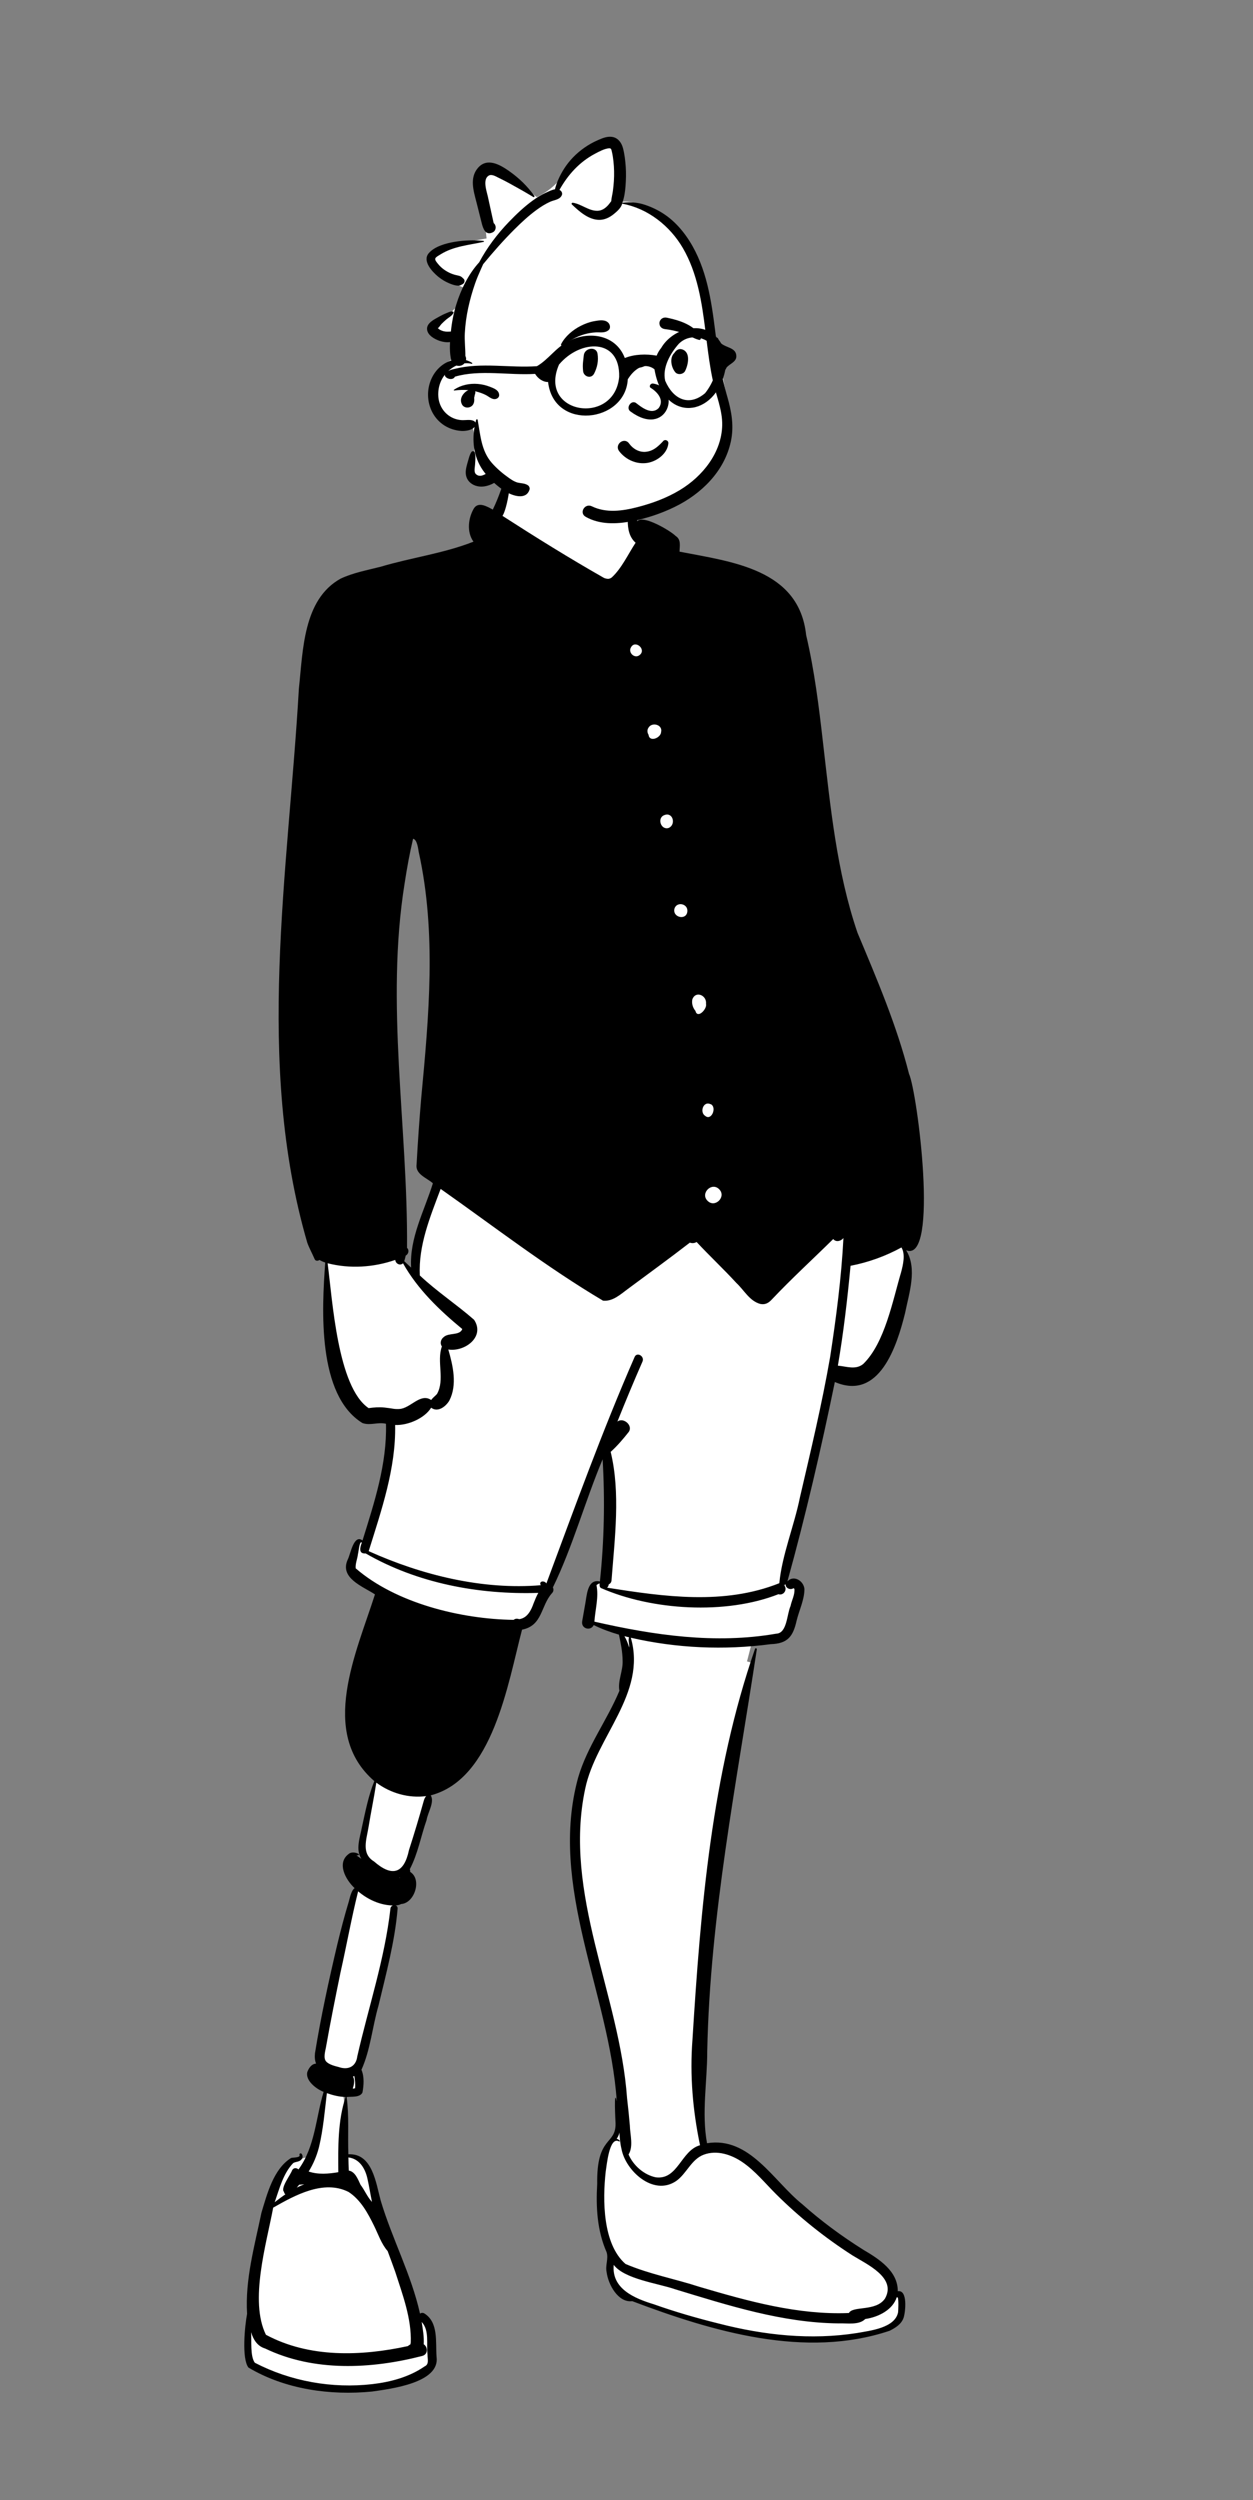 <svg width="417" height="832" viewBox="0 0 417 832" fill="none" xmlns="http://www.w3.org/2000/svg">
<rect x="0" y="0" width="417" height="832" fill="#808080" stroke="none"/>
<path fill-rule="evenodd" clip-rule="evenodd" d="M250.36 552.351C249.562 559.354 246.99 573.841 245.727 580.957C245.36 583.025 245.103 584.475 245.029 584.95C237.883 622.316 234.958 660.286 233.601 698.249C233.203 703.189 233.4 708.116 234.259 712.997C234.303 713.248 234.349 713.499 234.397 713.749C234.637 713.699 234.88 713.655 235.128 713.615C245.178 711.981 251.948 719.322 258.49 726.244C261.048 728.95 263.57 731.615 266.217 733.742C272.57 739.413 279.447 744.458 286.653 748.988C289.598 750.723 292.94 752.773 295.196 755.492C296.732 757.343 297.757 759.511 297.73 762.116L297.721 763.009L298.604 762.873C298.868 762.832 299.089 762.847 299.267 762.932C299.456 763.022 299.587 763.187 299.692 763.379C300.161 764.241 300.16 765.61 300.186 766.647C300.193 766.913 300.199 767.16 300.21 767.379C300.29 770.491 298.883 772.545 296.765 773.949C293.468 776.136 288.549 776.825 284.562 777.407C283.824 777.515 283.116 777.618 282.45 777.725C257.923 780.354 233.091 773.713 210.396 764.718C210.333 764.692 210.269 764.667 210.205 764.642C210.143 764.653 210.081 764.662 210.018 764.671C208.21 764.909 206.654 763.945 205.424 762.551C203.724 760.623 202.617 757.838 202.352 755.676C202.121 754.629 202.267 753.655 202.395 752.691C202.566 751.408 202.711 750.14 202.311 748.897C199.181 741.777 198.769 734.034 199.217 726.449C199.094 717.058 201.251 714.409 203.006 712.309C204.479 710.546 205.669 709.115 205.286 705.112C205.238 704.521 205.051 700.717 205.132 698.828L205.72 698.745C204.789 685.315 201.411 672.015 198.032 658.725C192.529 637.08 187.002 615.46 192.304 593.335C193.978 586.515 197.288 580.476 200.609 574.401C202.717 570.546 204.831 566.676 206.554 562.592C206.585 562.519 206.616 562.445 206.646 562.372C206.63 562.299 206.614 562.227 206.6 562.153C206.274 560.461 206.677 558.738 207.061 557.002C207.411 555.417 207.755 553.821 207.673 552.226C207.643 549.228 207.053 546.359 206.433 543.453C206.401 543.305 206.369 543.156 206.337 543.007C206.192 542.967 206.047 542.925 205.902 542.883C203.064 542.061 200.29 541.054 197.626 539.736L196.912 539.383L196.594 540.113C196.494 540.345 196.346 540.522 196.168 540.644C195.972 540.778 195.743 540.845 195.513 540.854C195.263 540.864 195.01 540.806 194.792 540.685C194.619 540.589 194.468 540.453 194.36 540.277C194.056 539.033 194.395 537.719 194.699 536.419C194.899 535.56 195.095 534.705 195.161 533.871C195.259 533.394 195.344 532.837 195.433 532.243C195.683 530.584 195.943 528.581 196.84 527.39C197.094 527.052 197.406 526.787 197.807 526.657C198.191 526.531 198.647 526.529 199.189 526.654C199.508 526.728 199.78 526.828 200.01 526.954C200.045 526.634 200.08 526.315 200.114 525.995C201.546 512.455 201.819 498.8 201.024 485.209C200.962 484.155 200.894 483.102 200.819 482.05C200.393 483.018 199.975 483.988 199.568 484.959C197.126 490.779 194.984 496.817 192.842 502.852C189.845 511.299 186.851 519.742 183.03 527.569C182.968 527.696 182.906 527.823 182.844 527.95C182.918 528.031 182.978 528.126 183.028 528.23C183.119 528.419 183.166 528.615 183.129 528.812C183.093 529.002 182.981 529.182 182.804 529.357C181.386 530.733 180.647 532.573 179.932 534.418C179.896 534.511 179.86 534.604 179.824 534.697C179.286 536.394 178.405 537.933 177.209 539.112C176.146 540.16 174.833 540.922 173.304 541.211C173.143 541.241 172.983 541.265 172.824 541.284C172.784 541.452 172.745 541.618 172.706 541.782C172.516 542.592 172.318 543.446 172.111 544.338C169.689 554.772 166.068 570.421 159.541 581.939C155.364 589.31 150.001 595.011 142.91 596.349C142.394 596.446 141.878 596.519 141.362 596.567C141.793 596.785 142.153 597.079 142.403 597.489C143.219 598.827 142.405 600.648 141.789 602.318C141.425 603.305 141.079 604.263 140.942 605.111C140.28 607.005 139.726 608.95 139.171 610.897C138.155 614.468 137.141 618.047 135.419 621.316C135.354 621.439 135.289 621.561 135.223 621.682C135.292 621.764 135.345 621.851 135.386 621.952C135.455 622.124 135.468 622.289 135.448 622.493C135.431 622.676 135.395 622.824 135.316 622.964C135.483 623.031 135.647 623.113 135.807 623.211C136.574 623.682 137.044 624.398 137.277 625.215C137.559 626.206 137.503 627.341 137.201 628.415C136.886 629.536 136.3 630.596 135.515 631.366C134.856 632.012 134.053 632.453 133.149 632.506C133.088 632.51 133.027 632.512 132.967 632.512C132.918 632.545 132.869 632.575 132.82 632.603C132.42 632.829 131.863 632.951 131.342 632.96L131.163 634.452C131.276 634.578 131.293 634.643 131.285 634.711C130.518 643.94 128.324 652.94 126.143 661.904C125.738 663.568 125.333 665.231 124.938 666.894C124.168 669.543 123.6 672.273 123.031 675.004C122.098 679.488 121.17 683.979 119.308 688.113C119.262 688.215 119.215 688.317 119.168 688.419C119.214 688.517 119.258 688.616 119.299 688.716C120.229 690.945 120.039 693.522 119.577 695.844C118.826 696.703 117.414 696.63 116.242 696.665C115.791 696.679 115.359 696.693 114.969 696.733C114.721 696.759 114.457 696.799 114.184 696.845C114.224 697.095 114.261 697.344 114.297 697.594C114.866 701.595 114.844 705.669 114.825 709.728C114.815 712.022 114.804 714.311 114.897 716.58C114.908 716.848 114.92 717.116 114.934 717.384C115.179 717.347 115.432 717.321 115.696 717.307C118.262 717.167 120.045 718.222 121.343 719.876C123.348 722.432 124.253 726.323 125.049 729.638C125.265 730.542 125.473 731.405 125.688 732.193C127.323 737.672 129.415 742.95 131.508 748.226C134.297 755.258 137.088 762.285 138.754 769.747L139.008 770.885L139.945 770.191C140.029 770.129 140.128 770.085 140.238 770.081C140.346 770.077 140.46 770.112 140.577 770.181C143.926 772.192 143.963 776.341 144.104 779.835C144.116 780.143 144.128 780.448 144.142 780.747C144.11 781.484 144.164 782.279 144.22 783.087C144.357 785.021 144.64 787.136 143.003 788.374C131.441 796.255 115.807 796.029 102.444 793.959C97.116 792.987 91.915 791.364 86.977 789.142C85.111 788.509 83.715 787.839 82.861 786.739C82.135 785.805 81.835 784.564 81.953 782.84C81.624 779.706 81.906 776.723 82.184 773.736C82.424 771.148 82.662 768.556 82.534 765.948C82.926 755.928 85.218 746.024 87.471 736.269C87.561 735.878 87.652 735.487 87.742 735.097C87.873 734.684 88.006 734.262 88.141 733.833C89.877 728.317 91.924 721.559 96.909 718.47C97.047 718.439 97.27 718.432 97.517 718.412C98.174 718.357 98.951 718.268 99.413 718.045C99.426 718.039 99.438 718.032 99.45 718.026L99.167 718.986L100.65 718.35C100.993 718.203 101.351 718.093 101.719 718.024C101.84 718.001 101.962 717.983 102.085 717.969C102.144 717.849 102.203 717.729 102.262 717.609C104.28 713.435 105.217 708.887 106.147 704.339C106.721 701.528 107.294 698.718 108.136 696.003C108.209 695.77 108.283 695.537 108.359 695.304C108.131 695.234 107.906 695.156 107.685 695.071C105.339 694.167 103.211 692.361 102.552 689.92C102.711 689.23 103.04 688.476 103.537 687.911C103.905 687.493 104.372 687.175 104.95 687.138L105.991 687.073L105.607 686.102C105.226 685.14 105.171 684.044 105.288 683.012C107.251 670.908 109.867 658.907 112.684 646.97C113.757 642.531 114.904 638.107 116.199 633.727C116.389 633.2 116.539 632.605 116.692 631.994C117.009 630.727 117.298 629.341 118.22 628.544C118.439 628.354 118.686 628.205 118.952 628.086C118.715 627.872 118.483 627.653 118.257 627.43C116.288 625.488 114.618 623.13 114.57 620.48C114.478 619.366 115.005 618.219 115.819 617.506C116.086 617.272 116.387 617.084 116.711 616.969L117.959 617.737C118.258 617.921 118.544 618.13 118.829 618.339C119.07 618.515 119.311 618.691 119.558 618.854L122.541 620.826L120.615 617.813C119.1 615.442 119.852 612.556 120.461 609.904C120.626 609.187 120.787 608.485 120.91 607.807C121.07 607.085 121.228 606.359 121.387 605.632C122.344 601.235 123.309 596.78 124.991 592.639C125.059 592.471 125.129 592.303 125.199 592.134C125.061 592.018 124.923 591.901 124.786 591.781C118.237 586.095 115.675 579.077 115.344 571.551C114.866 560.703 118.974 548.813 122.613 538.227C123.538 535.536 124.434 532.928 125.221 530.442C125.275 530.271 125.329 530.1 125.383 529.928C125.235 529.813 125.088 529.703 124.941 529.597C124.05 528.956 122.98 528.361 121.878 527.75C119.14 526.234 116.031 524.657 115.618 521.576C115.664 519.92 116.312 518.323 116.932 516.751C117.184 516.113 117.434 515.479 117.648 514.848C117.814 514.106 118.319 513.143 118.963 512.707C119.103 512.612 119.249 512.536 119.406 512.553C119.546 512.569 119.675 512.662 119.807 512.802L120.698 513.744L121.082 512.506C121.279 511.873 121.476 511.239 121.674 510.605C125.444 498.507 129.268 486.187 128.924 473.409C128.919 473.222 128.913 473.035 128.906 472.85C128.72 472.789 128.531 472.736 128.338 472.691C127.026 472.384 125.692 472.505 124.376 472.637C122.723 472.803 121.079 473.031 119.595 471.921C106.078 461.579 107.549 435.217 108.706 419.829C108.721 419.629 108.737 419.427 108.752 419.225C108.565 419.173 108.377 419.116 108.191 419.053C107.563 418.843 106.963 418.586 106.417 418.261L105.969 417.994L105.559 418.318C105.361 418.326 105.245 418.208 105.116 418.071C104.588 417.511 104.066 416.491 103.547 415.24C101.707 410.814 100.061 403.568 99.575 401.434C99.563 401.38 99.551 401.33 99.539 401.274C89.703 356.685 93.466 310.707 97.152 265.528C97.416 262.3 97.679 259.076 97.937 255.857C98.731 249.906 99.034 243.814 99.338 237.709C99.96 225.217 100.568 212.667 105.495 201.188C108.786 192.803 118.062 190.856 125.94 189.093C126.156 189.044 126.371 188.996 126.586 188.948C130.688 187.726 134.814 186.782 138.933 185.839C145.247 184.394 151.547 182.949 157.561 180.579C157.887 180.45 158.211 180.319 158.534 180.186C158.304 179.949 158.091 179.698 157.899 179.431C156.843 177.96 156.43 176.035 156.538 174.125C156.651 172.144 157.327 170.168 158.485 168.704C158.94 168.37 159.474 168.335 160.015 168.423C161.077 168.597 162.185 169.226 163.085 169.723C163.175 169.772 163.262 169.82 163.347 169.867L164.023 170.237L164.382 169.555C165.799 166.86 166.782 163.89 167.743 160.975C168.299 159.292 168.847 157.628 169.474 156.051C171.394 151.992 174.687 150.045 178.487 149.296C184.214 148.167 191.063 149.692 196.361 151.014C196.551 151.063 196.742 151.111 196.934 151.16C199.607 151.838 202.473 152.544 204.695 154.213C208.394 157.168 209.18 161.763 210.016 166.271C210.439 168.553 210.863 170.824 211.609 172.896C211.693 173.128 211.781 173.36 211.874 173.591C212.084 173.496 212.291 173.424 212.491 173.378C215.421 172.708 221.851 176.517 224.068 178.546C224.647 178.93 224.912 179.313 225.05 179.743C225.279 180.461 225.206 181.282 225.153 182.093C225.129 182.461 225.105 182.827 225.1 183.185C225.098 183.394 225.102 183.607 225.109 183.821C225.311 183.861 225.513 183.9 225.714 183.939C227.019 184.193 228.351 184.44 229.699 184.692C239.348 186.488 249.87 188.42 257.377 193.733C262.625 197.448 266.367 202.84 267.242 211.036C270.016 222.882 271.487 234.849 272.851 246.823C273.034 248.405 273.215 249.988 273.396 251.572C275.592 270.779 277.806 290.096 283.773 308.56C284.359 309.995 284.927 311.377 285.496 312.759C294.418 334.456 303.473 356.446 305.615 380.038C306.777 391.313 306.6 402.703 304.672 413.879C304.559 414.482 304.082 414.904 303.538 415.126C302.941 415.369 302.224 415.391 301.688 415.053L298.833 413.251L300.644 416.101C304.454 422.1 301.263 432.649 299.103 440.097C298.783 441.201 298.482 442.239 298.223 443.19C296.565 448.691 293.882 454.68 289.668 457.858C288.073 459.06 286.256 459.85 284.186 460.026C282.286 460.187 280.18 459.832 277.845 458.834C277.553 458.709 277.27 458.58 276.996 458.449C276.932 458.759 276.868 459.069 276.805 459.379C272.221 481.663 267.105 503.751 261.032 525.685L260.186 528.741L262.323 526.399C262.664 526.025 263.055 525.805 263.463 525.724C263.92 525.633 264.391 525.714 264.824 525.909C265.318 526.133 265.765 526.506 266.097 526.975C266.401 527.403 266.611 527.912 266.67 528.464C266.495 531.461 265.528 534.341 264.572 537.216C264.062 538.75 263.553 540.282 263.156 541.827C262.712 543.421 261.776 544.4 260.575 545.018C258.738 545.963 256.335 546.116 254.069 546.283C252.887 546.37 251.737 546.456 250.705 546.632C250.55 546.659 250.394 546.688 250.236 546.72C250.191 546.869 250.147 547.019 250.104 547.17C249.799 548.226 249.532 549.293 249.264 550.361C249.051 551.215 248.837 552.069 248.603 552.917L250.06 553.339C250.166 552.987 250.266 552.657 250.36 552.351ZM137.243 419.634C137.293 413.235 139.574 407.2 141.834 401.175C142.776 398.664 143.716 396.155 144.502 393.624C144.549 393.474 144.595 393.323 144.641 393.173C144.522 393.054 144.403 392.94 144.282 392.832C143.705 392.32 142.993 391.853 142.267 391.381C141.253 390.723 140.196 390.061 139.567 389.167C139.18 388.617 138.979 387.97 139.113 387.088C139.479 380.493 139.928 373.899 140.467 367.316C140.593 365.911 140.72 364.505 140.848 363.099C143.095 338.307 145.359 313.232 140.908 288.562C140.712 287.439 140.483 286.327 140.255 285.215C140.101 284.468 139.947 283.721 139.804 282.971C139.783 282.86 139.76 282.714 139.733 282.544C139.605 281.734 139.391 280.445 138.958 279.505C138.567 278.655 137.994 278.112 137.309 277.992C137.067 277.95 136.82 277.962 136.574 278.025C136.529 278.201 136.485 278.381 136.442 278.561C128.988 309.265 130.858 340.588 132.736 371.85C133.601 386.233 134.464 400.603 134.411 414.893C134.41 415.033 134.41 415.174 134.409 415.314C134.498 415.342 134.583 415.388 134.66 415.458C134.853 415.633 134.907 415.878 134.868 416.106C134.821 416.384 134.647 416.648 134.381 416.788C134.287 416.838 134.188 416.869 134.088 416.884C134.058 417.018 134.028 417.152 133.996 417.286C133.853 417.897 133.692 418.503 133.512 419.106C133.468 419.254 133.423 419.401 133.377 419.549C133.49 419.657 133.603 419.764 133.717 419.872C134.478 420.596 135.245 421.314 136.019 422.025L137.4 423.293L137.288 421.422C137.253 420.823 137.238 420.227 137.243 419.634Z" fill="white"/>
<path fill-rule="evenodd" clip-rule="evenodd" d="M299.911 423.318C297.081 432.837 294.483 446.933 287.276 453.941C284.74 455.99 281.76 454.739 278.849 454.49C280.725 443.478 282.019 432.375 283.065 421.255C288.994 420.117 294.712 418.049 300.007 415.152C301.382 417.458 300.523 420.964 299.911 423.318ZM276.275 451.577C273.543 467.308 269.818 482.841 266.213 498.352C264.304 507.808 260.237 517.558 259.361 526.889C240.964 534.233 221.06 531.379 202.033 528.381C202.326 528.134 202.55 527.755 202.582 527.291C203.054 527.077 203.441 526.649 203.512 526.009C204.583 511.993 206.541 496.748 203.231 483.186C205.418 481.214 207.374 478.922 209.196 476.61C210.854 474.421 207.404 471.526 205.465 473.119C208.149 466.414 210.918 459.744 213.822 453.129C214.598 451.357 211.984 449.812 211.201 451.597C200.388 476.348 191.266 501.68 181.835 526.996C181.31 525.952 179.2 526.077 179.965 527.559C160.644 529.175 140.477 524.244 122.7 516.223C126.948 502.577 131.788 488.676 131.504 474.236C135.665 474.43 141.287 472.061 143.49 468.478C145.691 470.189 148.391 468.088 149.551 466.093C152.231 460.862 150.748 454.475 149.197 449.112C154.67 449.973 161.522 444.896 157.778 439.225C151.992 434.148 145.389 429.823 139.716 424.473C139.231 414.441 143.117 405.079 146.646 395.668C164.481 408.24 181.966 421.767 200.693 432.865C203.913 433.193 206.514 430.756 208.931 428.976C215.828 423.856 222.789 418.805 229.586 413.547C230.332 413.822 231.188 413.754 231.823 413.329C236.163 417.979 240.751 422.273 245.045 426.946C247.624 429.33 249.487 433.052 253.087 433.966C254.771 434.275 255.842 433.577 256.922 432.409C263.471 425.477 270.517 419.04 277.304 412.346C278.177 413.482 279.859 413.098 280.698 412.01C280.017 425.258 278.28 438.466 276.275 451.577ZM264.146 528.477C263.939 528.654 264.184 528.502 264.381 528.798C264.58 530.699 263.464 532.632 263.09 534.499C261.848 537.244 261.969 543.594 258.305 543.691C238.069 547.213 217.622 544.212 197.82 539.684C198.078 535.666 199.322 531.525 198.51 527.546C198.841 527.248 199.193 527.041 199.584 526.96C199.474 527.523 199.55 528.213 199.981 528.492C216.924 535.935 241.469 537.473 259.053 530.555C260.902 531.14 262.284 528.757 260.835 527.443C261.08 527.41 261.315 527.324 261.515 527.173C261.227 528.429 263.067 529.4 264.146 528.477ZM207.807 544.513C208.322 544.65 208.841 544.776 209.359 544.9C208.961 545.85 209.535 547.222 209.379 548.29C209.015 546.965 208.502 545.686 207.807 544.513ZM177.572 533.614C176.766 535.926 175.486 538.498 172.784 538.865C172.152 538.61 171.424 538.655 170.949 539.09C153.337 538.852 131.786 533.541 118.375 521.942C118.214 520.355 118.969 518.758 119.127 517.179C119.348 516.554 119.602 512.613 120.441 513.344C119.801 514.911 119.249 517.211 121.69 516.979C138.958 526.943 159.363 530.738 179.149 530.115C178.519 531.22 178.044 532.418 177.572 533.614ZM140.982 599.479C139.467 604.91 137.847 610.314 136.114 615.679C134.448 623.635 130.436 624.704 124.475 619.491C120.161 616.878 121.98 612.186 122.633 608.143C123.439 603.172 124.485 598.237 125.238 593.26C129.99 596.781 135.973 598.51 141.852 597.74C141.382 598.194 141.177 598.781 140.982 599.479ZM133.041 624.957C132.988 624.942 132.933 624.924 132.88 624.907C132.94 624.887 132.998 624.864 133.056 624.844C133.051 624.882 133.046 624.919 133.041 624.957ZM129.935 635.199C128.055 651.926 122.625 667.996 118.905 684.368C118.485 687.76 115.894 688.999 112.77 687.924C111.486 687.591 109.522 687.116 108.582 686.107C107.511 684.954 108.238 682.707 108.476 681.362C109.952 673.044 111.61 664.762 113.309 656.485C115.331 647.493 116.975 638.323 119.185 629.432C122.388 632.15 126.468 634.06 130.746 634.139C130.332 634.291 129.986 634.645 129.935 635.199ZM118.165 694.981C117.912 695.036 117.66 695.082 117.404 695.122C117.789 693.904 118.156 692.208 117.473 691.072C117.629 691.017 117.781 690.956 117.928 690.888C118.153 692.261 118.309 693.578 118.165 694.981ZM115.988 729.469C120.061 732.113 122.439 736.565 124.523 740.813C125.863 743.538 126.955 746.827 129.005 749.15C129.854 751.438 130.708 753.724 131.522 756.024C133.958 763.594 136.997 771.625 136.704 779.609C136.706 779.601 136.706 779.591 136.711 779.578C136.684 779.779 136.616 779.972 136.57 780.167C136.754 780.039 136.968 779.915 136.679 780.127C136.652 780.105 136.571 780.179 136.567 780.173C136.567 780.178 136.565 780.183 136.565 780.188C136.583 780.173 136.6 780.16 136.623 780.145C136.604 780.159 136.58 780.183 136.56 780.2C136.56 780.206 136.557 780.213 136.555 780.221C136.54 780.234 136.428 780.317 136.451 780.286C136.186 780.408 135.968 780.575 135.766 780.777C120.159 784.162 102.929 784.764 88.498 777.01C82.953 765.722 88.641 746.861 90.917 734.705C98.182 730.562 107.695 725.305 115.988 729.469ZM122.27 724.987C122.859 727.586 123.256 730.21 123.8 732.809C122.204 731.084 121.382 728.919 119.988 727.095C119.13 725.295 118.21 722.706 116.075 722.373C116.017 720.912 115.977 719.451 115.956 717.989C119.586 718.439 121.499 721.566 122.27 724.987ZM142.045 781.983C142.002 781.27 141.628 780.562 141.016 780.173C141.156 777.657 140.727 775.215 140.333 772.735C142.976 775.558 141.851 780.079 142.282 783.618C142.248 785.027 142.931 786.82 141.294 787.547C136.183 791.081 129.988 792.73 123.882 793.44C110.559 794.967 96.709 792.516 84.805 786.321C83.213 784.163 83.77 778.915 83.557 776.151C84.31 778.617 85.631 780.812 88.246 781.583C104.44 789.382 123.498 788.443 140.533 784.054C141.649 783.753 142.098 782.883 142.045 781.983ZM99.289 727.409C99.383 727.295 99.471 727.181 99.562 727.065C100.131 727.037 100.7 726.987 101.268 726.923C100.418 727.263 99.58 727.632 98.764 728.046C98.941 727.836 99.118 727.624 99.289 727.409ZM106.187 714.455C107.576 708.596 108.075 702.569 108.78 696.596C110.823 697.321 112.871 697.821 115.018 697.878C112.388 705.851 112.523 714.581 112.595 722.906C109.366 723.455 105.889 723.761 102.724 722.682C104.312 720.138 105.452 717.372 106.187 714.455ZM127.968 468.429C126.196 468.252 124.434 468.376 122.68 468.629C112.298 461.572 110.661 432.629 109.031 420.41C116.461 422.309 124.33 421.798 131.542 419.298C131.678 420.63 133.198 421.316 134.122 420.418C139.013 429.126 146.331 436.098 153.88 442.332C153.792 442.041 153.729 442.574 153.84 442.372C152.878 444.576 149.348 443.433 147.678 444.969C146.606 445.767 146.381 447.165 147.064 448.098C145.257 453.091 148.129 459.187 145.426 463.924C144.818 464.629 144.028 465.137 143.505 465.929C139.907 463.463 136.629 468.679 132.985 468.907C133.01 468.907 133.036 468.907 133.063 468.904C132.503 468.967 131.602 468.936 131.11 468.867C130.064 468.704 129.022 468.534 127.968 468.429ZM134.661 293.962C135.424 288.984 136.314 284.037 137.469 279.137C138.861 279.38 139.172 282.571 139.349 283.511C145.312 310.496 142.73 338.266 140.176 365.503C139.557 372.806 139.046 380.123 138.647 387.444C138.131 390.811 142.002 391.953 144.068 393.797C141.194 403.053 136.235 412.007 136.822 421.864C136.051 421.156 135.287 420.441 134.529 419.72C134.721 419.101 134.886 418.481 135.025 417.857C135.968 417.366 136.268 416.009 135.459 415.294C135.77 374.932 128.198 334.227 134.661 293.962ZM210.012 215.396C211.445 212.846 215.24 216.158 212.856 218.01C211.197 219.354 208.897 217.147 210.012 215.396ZM215.769 242.255C216.93 240.119 220.703 241.179 219.997 243.711C220.007 243.603 220.015 243.517 220.023 243.451C220.123 245.513 216.127 247.186 215.85 244.551C215.415 243.865 215.311 242.968 215.769 242.255ZM221.095 271.267C223.972 270.135 225.032 274.387 222.594 275.52C219.973 276.451 218.529 272.206 221.095 271.267ZM224.453 302.416C225.163 300.01 228.793 300.646 228.767 303.119C228.676 306.458 223.734 305.45 224.453 302.416ZM230.403 332.632C231.412 329.61 235.289 331.174 234.965 334.101C235.388 335.791 232.112 339.203 231.449 336.44C230.564 335.373 230.147 334.002 230.403 332.632ZM236.494 367.482C236.501 367.472 236.509 367.462 236.516 367.452C238.674 368.467 236.807 373.091 234.727 371.393C232.709 370.161 234.106 366.254 236.494 367.482ZM239.333 395.774C241.849 398.249 237.958 402.166 235.475 399.632C232.956 397.162 236.845 393.245 239.333 395.774ZM300.495 414.887C300.528 414.96 300.563 415.033 300.604 415.102C300.538 415.046 300.472 414.991 300.407 414.935C300.435 414.919 300.465 414.905 300.495 414.887ZM206.158 709.694C206.253 711.526 206.389 713.375 206.83 715.15C208.14 722.364 217.405 731.024 225.029 725.841C228.527 723.379 230.058 718.613 234.229 717.068C238.599 715.448 243.384 717.043 247.061 719.549C251.318 722.448 254.634 726.579 258.258 730.187C265.967 737.863 274.516 744.696 283.668 750.574C288.458 753.549 298.487 758.009 294.517 764.974C291.479 769.383 283.833 767.281 282.518 769.769C265.559 770.468 248.965 765.828 232.844 761.078C224.66 758.403 216.096 756.843 208.162 753.443C200.558 746.782 200.533 732.124 201.58 722.729C201.922 720.675 202.77 710.907 205.968 712.646C206.918 712.75 205.538 711.699 205.2 711.828C205.645 711.195 206.011 710.464 206.158 709.694ZM298.44 764.509C298.548 764.562 298.662 764.587 298.778 764.589C299.112 765.444 298.948 768.925 298.884 769.524C297.856 774.762 289.61 775.632 285.238 776.424C269.878 778.845 254.255 777.153 239.269 773.291C231.954 771.478 224.68 769.383 217.58 766.857C211.269 764.936 203.474 761.748 204.25 753.744C207.776 758.492 219.005 759.894 224.655 761.857C242.386 767.244 260.376 773.04 279.089 773.225C281.923 773.103 285.841 773.896 287.968 771.759C292.477 771.115 297.156 768.617 298.44 764.509ZM302.519 357.37C298.412 341.181 291.803 325.773 285.37 310.412C278.417 290.018 276.379 268.417 273.894 247.134C272.528 235.126 271.051 223.135 268.286 211.354C265.936 189.391 243.636 186.997 226.149 183.593C226.173 181.717 226.75 179.584 224.869 178.385C223.143 176.631 213.928 171.181 212.108 173.488C211.393 171.749 211.044 169.82 210.705 167.964C210.478 167.231 210.384 164.705 209.588 164.725C209.418 169.67 207.321 176.908 211.529 180.622C209.003 184.473 206.897 189.139 203.567 192.206C203.57 192.203 203.572 192.201 203.575 192.198C203.408 192.307 203.239 192.405 203.064 192.499C203.105 192.466 202.865 192.555 202.668 192.618C202.215 192.704 201.467 192.538 201.004 192.33H201.009C189.544 185.812 178.327 178.832 167.229 171.683C168.815 169.335 170.868 157.831 168.9 156.236C167.523 160.775 166.09 165.328 164.001 169.599C162.191 168.611 159.263 166.835 157.738 169.157C155.814 172.384 155.265 177.062 157.573 180.271C147.652 184.181 136.953 185.55 126.709 188.606C122.245 189.751 117.519 190.603 113.331 192.588C100.85 199.514 100.84 216.578 99.471 229.146C95.959 290.323 84.818 353.566 102.265 413.58C102.935 415.423 103.926 417.192 104.697 419.005C105.002 419.723 105.796 419.7 106.319 419.311C106.911 419.662 107.56 419.943 108.24 420.17C107.098 435.774 105.55 464.278 120.607 473.582C123.239 474.528 125.723 473.182 128.456 473.827C128.82 487.188 124.578 500.021 120.648 512.679C117.757 510.438 116.649 517.181 115.775 518.918C112.839 525.139 120.677 527.922 124.788 530.611C118.66 549.913 105.97 576.645 124.578 592.751C122.604 597.614 121.591 602.93 120.456 608.057C119.847 611.404 118.247 615.514 120.266 618.619C119.72 618.258 119.204 617.832 118.646 617.489C121.073 617.453 117.484 615.681 116.036 617.004C111.991 620.017 114.987 625.537 118.014 628.368C116.836 629.247 116.43 631.68 116.081 632.835C114.65 637.578 113.396 642.378 112.236 647.194C109.413 659.156 106.792 671.183 104.825 683.314C104.692 684.502 104.77 685.71 105.192 686.78C103.67 686.846 102.755 688.301 102.27 689.571C101.583 692.415 105.226 695.213 107.702 696.177C105.093 704.838 104.858 714.477 99.331 721.996C98.737 721.419 97.721 721.316 97.213 722.274C96.658 723.863 93.248 728.181 94.526 729.474C94.569 729.785 94.728 730.091 94.966 730.286C93.745 731.11 92.579 731.986 91.419 732.905C92.971 728.462 94.258 723.277 97.594 719.854C98.474 719.352 99.599 719.521 100.301 718.684C100.814 718.072 100.84 717.342 100.326 716.742C100.084 716.457 99.525 716.76 99.674 717.122C100.099 718.143 97.486 717.964 96.884 718.171C91.016 721.818 88.91 730.106 87.008 736.391C84.724 747.429 81.527 758.68 82.234 770.035C81.474 774.006 80.381 784.92 82.683 787.922C94.835 795.164 109.91 797.29 123.881 795.895C130.109 794.993 146.46 793.018 145.292 784.372C144.901 779.49 146.029 772.97 141.251 769.924C140.702 769.603 140.174 769.691 139.784 769.979C136.863 756.903 130.517 745.149 126.709 732.392C125.112 726.538 123.957 716.51 115.944 716.948C115.687 710.64 116.232 704.173 115.36 697.926C115.36 697.928 115.36 697.928 115.358 697.928C115.353 697.913 115.345 697.898 115.338 697.886C116.984 697.686 119.751 698.126 120.623 696.404C121.069 693.982 121.288 691.138 120.289 688.822C123.292 682.187 123.922 674.488 125.962 667.483C128.496 656.822 131.418 646.153 132.328 635.199C132.376 634.615 132.063 634.253 131.646 634.116C132.296 634.105 132.986 633.943 133.483 633.661C137.97 633.403 140.53 625.431 136.493 622.962C136.529 622.619 136.483 622.318 136.38 622.067C139.11 616.851 140.053 611.15 141.971 605.693C142.334 603.265 144.721 599.676 143.341 597.492C164.061 592.108 169.005 560.326 173.735 542.354C180.566 541.019 179.919 534.513 183.627 530.294C184.277 529.665 184.307 528.909 184.001 528.3C190.559 514.868 194.693 499.628 200.557 485.651C201.349 499.2 201.081 512.814 199.65 526.313C195.319 525.308 195.302 531.291 194.698 534.163C194.385 535.948 194.071 537.73 193.758 539.515C193.298 542.142 196.675 542.892 197.58 540.814C200.284 542.152 203.1 543.176 205.981 544.01C206.59 546.872 207.182 549.693 207.205 552.648C207.385 556.031 205.514 559.421 206.146 562.695C201.974 572.647 195.431 581.185 192.416 591.556C182.449 627.846 202.786 663.186 205.253 699.195C204.213 694.655 204.82 705.744 204.862 706.661C204.973 714.053 198.503 710.628 198.751 726.802C198.294 734.501 198.732 742.385 201.879 749.527C202.577 751.724 201.38 753.912 201.889 756.166C202.389 760.25 205.731 766.438 210.407 765.821C237.087 775.925 267.996 785.089 296.059 775.679C298.01 774.707 300.045 773.451 300.745 771.269C301.343 769.322 302.15 761.951 298.778 762.521C298.851 755.817 292.482 751.767 287.346 748.743C280.166 744.23 273.314 739.202 266.984 733.55C257.388 725.845 249.479 710.962 235.296 713.264C233.449 703.138 235.384 692.811 235.369 682.591C236.293 637.517 245.157 593.327 251.865 548.922C251.925 548.538 251.399 548.376 251.27 548.76C236.825 590.432 233.159 635.142 230.445 678.912C229.547 690.679 230.56 702.39 232.971 713.931C226.625 715.677 225.643 725.561 218.233 724.61C214.296 723.784 210.77 720.676 209.189 717.016C210.873 714.277 209.681 710.448 209.614 707.336C209.353 704.317 209.047 701.301 208.691 698.29C206.234 663.704 187.288 630.244 194.76 595.272C198.332 578.072 215.286 563.642 209.944 545.039C225.168 548.541 241.032 549.236 256.515 547.175C262.134 547 263.93 544.626 265.108 539.388C265.957 535.898 267.691 532.47 267.72 528.846C267.469 526.03 264.08 524.063 262.053 526.285C268.13 504.337 273.251 482.225 277.837 459.93C292.652 466.287 298.487 447.995 301.212 436.98C302.526 430.382 305.353 422.263 301.574 416.093C312.628 420.5 305.279 363.357 302.519 357.37Z" fill="black"/>
<path fill-rule="evenodd" clip-rule="evenodd" d="M243.008 138.225C238.737 118.862 237.905 97.598 226.634 80.691C221.709 73.797 213.795 64.808 204.55 67.641C204.931 63.559 205.29 59.475 205.623 55.388C205.813 53.051 206.688 49.936 204.71 48.139C201.445 45.502 196.039 49.538 193.515 51.792C188.048 57.029 185.889 62.115 178.686 65.613C175.799 63.555 172.986 61.395 170.056 59.393C167.07 57.353 162.799 54.039 159.7 57.805C157.074 60.998 158.752 66.03 159.793 69.543C160.325 71.339 160.855 73.3 161.595 75.147C161.657 76.552 161.766 77.954 161.925 79.351C156.59 80.301 151.099 81.1 146.002 82.963C143.222 84.469 143.467 87.89 145.439 89.937C148.391 92.795 152.125 95.031 156.202 96.531C155.462 99.094 153.687 101.267 151.456 102.687C150.707 103.162 150.287 103.858 150.136 104.6C148.992 105.169 147.767 105.579 146.474 105.845C144.878 106.175 143.956 108.058 144.368 109.555C145.526 113.193 149.609 111.114 152.262 110.857C152.342 113.397 152.383 116.044 153.536 118.398C147.372 120.016 142.032 125.916 143.457 132.563C144.752 138.918 151.61 140.86 157.038 142.304C157.45 142.546 157.448 142.784 157.579 143.384C158.475 147.503 157.721 152.035 156.308 155.946C155.923 157.012 156.489 158.346 157.344 158.986C161.765 161.801 163.231 153.227 168.271 158.685C167.895 158.628 166.959 158.16 167.007 158.838C173.545 170.315 192.85 171.02 204.678 171.302C206.098 171.993 207.732 171.601 209.356 171.16C210.905 171.076 212.452 170.96 213.996 170.803C216.814 170.294 221.771 170.897 221.948 166.927C229.226 164.055 235.484 159.094 239.751 152.521C242.917 148.16 244.167 143.543 243.008 138.225Z" fill="white"/>
<path fill-rule="evenodd" clip-rule="evenodd" d="M198.87 46.689L199.295 46.503C200.76 45.869 202.359 45.26 203.963 45.607C205.81 46.007 206.878 47.595 207.335 49.328C207.864 51.331 208.101 53.464 208.246 55.527C208.396 57.663 208.338 59.794 208.177 61.927C208.043 63.711 207.766 65.778 207.102 67.506C207.13 67.481 207.164 67.462 207.204 67.458C209.817 67.19 212.224 67.346 214.719 68.188C217.044 68.972 219.297 70.072 221.319 71.462C225.688 74.463 229.068 78.996 231.423 83.689C236.207 93.223 237.216 104.008 238.557 114.435L238.597 114.751C239.319 120.326 240.277 125.817 241.814 131.225L242.08 132.147C243.49 137.095 244.332 141.909 243.207 147.031C241.032 156.936 233.363 164.413 224.492 168.728C219.962 170.932 215.061 172.558 210.111 173.495C205.034 174.457 199.539 174.618 194.91 171.991C192.615 170.688 194.636 167.362 196.955 168.491C201.742 170.822 207.167 170.055 212.136 168.773C217.078 167.499 221.925 165.714 226.304 163.064C233.818 158.517 240.141 150.666 240.349 141.548C240.465 136.418 238.273 131.519 237.217 126.566C236.285 122.201 235.707 117.773 235.162 113.345L234.757 110.055C233.584 100.622 232.114 90.912 227.271 82.575C222.996 75.216 215.632 69.364 207.157 67.807C207.106 67.798 207.073 67.773 207.052 67.742C206.793 69.139 205.254 70.441 204.27 71.244C202.875 72.383 201.185 73.209 199.346 73.172C195.801 73.101 192.757 70.351 190.327 68.048C190.053 67.789 190.35 67.427 190.661 67.474C193.482 67.898 195.899 70.19 198.79 70.156C200.278 70.138 201.418 69.34 202.389 68.278C202.752 67.881 203.071 67.402 203.416 66.962C203.501 65.805 203.829 64.671 203.975 63.519C204.112 62.444 204.229 61.354 204.299 60.271C204.44 58.062 204.396 55.837 204.151 53.636C204.046 52.691 203.913 51.738 203.707 50.808L203.611 50.388C203.483 49.812 203.399 49.287 202.703 49.346C201.155 49.477 199.424 50.422 198.07 51.135C192.82 53.9 189.004 58.175 186.187 63.198C186.364 63.286 186.533 63.403 186.691 63.554C187.008 63.859 187.172 64.397 187.026 64.822C186.464 66.467 184.464 66.515 183.058 67.159C181.525 67.86 180.085 68.761 178.722 69.749C176.038 71.693 173.572 73.976 171.228 76.312C167.535 79.99 164.106 83.904 160.795 87.92L160.09 89.494C159.387 91.068 158.699 92.647 158.13 94.287C157.203 96.953 156.427 99.679 155.83 102.438C155.23 105.214 154.838 108.055 154.69 110.892C154.557 113.424 154.893 115.954 154.879 118.471C155.104 118.892 155.185 119.366 155.08 119.85C155.788 120.05 156.474 120.356 157.118 120.778C157.275 120.881 157.175 121.127 156.99 121.081C156.173 120.88 155.356 120.835 154.556 120.913C154.131 121.437 153.444 121.77 152.777 121.756L152.492 121.749C152.284 121.745 152.077 121.711 151.877 121.655C150.751 122.174 149.715 122.921 148.839 123.813C146.73 125.96 145.712 128.773 145.862 131.777C146.01 134.741 147.588 137.414 150.202 138.838C151.368 139.473 152.664 139.807 153.989 139.831C155.265 139.854 156.938 139.467 157.986 140.298C158.103 140.391 158.181 140.516 158.229 140.653C158.302 140.345 158.379 140.037 158.464 139.73C158.529 139.496 158.919 139.468 158.967 139.73L159.028 140.071C159.906 145.021 160.215 150.117 163.703 154.079C165.334 155.932 167.301 157.603 169.318 159.022L169.652 159.255C170.514 159.85 171.445 160.428 172.473 160.644C173.615 160.883 174.559 160.817 175.609 161.445C176.103 161.74 176.406 162.392 176.224 162.957C175.059 166.586 170.468 164.956 168.153 163.521C166.866 162.724 165.614 161.76 164.45 160.699C163.435 161.317 162.23 161.716 161.194 161.871C159.597 162.11 157.902 161.778 156.628 160.746C155.281 159.655 154.821 158.067 155.049 156.382C155.163 155.543 155.381 154.725 155.615 153.913L155.809 153.249C156.092 152.283 156.312 151.285 156.882 150.442C157.17 150.016 157.852 150.057 158 150.588C158.339 151.805 158.192 153.178 158.105 154.446L158.086 154.736C158.028 155.69 157.622 157.152 158.458 157.858C159.464 158.709 160.566 158.32 161.638 157.734C161.528 157.601 161.42 157.467 161.315 157.333C157.847 152.924 156.984 147.436 157.934 142.072C157.039 143.246 154.706 143.5 153.468 143.409C151.524 143.266 149.612 142.675 147.956 141.636C144.489 139.46 142.538 135.645 142.456 131.586C142.375 127.644 144.138 123.658 147.389 121.363C148.247 120.757 149.203 120.286 150.2 119.976C149.715 118.05 149.664 115.923 149.769 113.842C148.606 114 147.347 113.795 146.296 113.437L146.133 113.38C144.512 112.799 142.454 111.632 142.151 109.811C141.777 107.571 144.541 106.284 146.144 105.389C146.894 104.971 147.661 104.58 148.457 104.257L148.697 104.162C149.384 103.897 150.193 103.404 150.891 103.797C150.941 103.825 150.953 103.878 150.946 103.931C150.808 104.903 149.215 105.73 148.507 106.343C147.963 106.814 147.437 107.306 146.932 107.819C146.605 108.152 146.113 108.992 145.694 109.228C145.889 109.33 146.122 109.581 146.285 109.677C146.744 109.947 147.227 110.138 147.745 110.261C148.514 110.445 149.284 110.367 150.054 110.349C150.367 107.283 150.935 104.285 151.849 101.34C153.381 96.399 155.894 91.194 159.479 87.288C162.107 82.362 165.502 77.864 169.379 73.841C171.866 71.261 174.493 68.757 177.407 66.661C178.698 65.732 180.057 64.895 181.499 64.22L181.978 64C182.778 63.63 183.752 63.149 184.68 63.011C185.281 60.628 186.351 58.348 187.649 56.282C189.437 53.435 191.791 51.034 194.545 49.115C195.904 48.168 197.353 47.354 198.87 46.689ZM151.089 129.705C153.4 128.152 156.234 127.545 158.996 127.774C160.366 127.888 161.721 128.209 163.005 128.7L163.534 128.909C164.76 129.4 166.076 130.007 166.12 131.49C166.138 132.076 165.704 132.542 165.181 132.725C163.905 133.168 162.871 132.106 161.817 131.54C160.753 130.969 159.622 130.592 158.457 130.287C158.346 130.258 158.234 130.231 158.122 130.205C158.183 130.326 158.217 130.461 158.205 130.606C158.176 130.953 158.075 131.21 157.977 131.536C157.948 131.634 157.876 132.236 157.802 132.31C157.826 132.515 157.828 132.709 157.835 132.915C157.852 133.524 157.777 134.039 157.466 134.578C156.692 135.921 154.478 136.045 153.737 134.578C152.995 133.111 153.575 131.676 154.701 130.621C155.008 130.334 155.418 130.041 155.863 129.839C154.301 129.697 152.721 129.764 151.161 129.97C151.009 129.99 150.985 129.775 151.089 129.705ZM151.227 80.496C154.397 79.957 157.707 79.85 160.906 80.168C161.08 80.186 161.145 80.451 160.95 80.494C156.086 81.562 151.043 81.923 146.703 84.599L146.504 84.724C146.087 84.989 145.096 85.49 144.89 85.961C144.646 86.517 145.305 87.232 145.612 87.633C146.301 88.535 147.158 89.322 148.103 89.948C149.102 90.609 150.175 91.12 151.33 91.442C151.879 91.595 152.448 91.673 152.99 91.848C153.607 92.046 153.806 92.362 154.274 92.775C154.813 93.251 154.632 94.165 154.051 94.506L153.887 94.601C153.124 95.038 152.699 95.167 151.73 94.996C150.971 94.862 150.246 94.597 149.536 94.302C148.231 93.76 147.04 93.05 145.941 92.167L145.777 92.033C143.814 90.41 140.489 86.861 142.68 84.278C144.613 81.998 148.411 80.975 151.227 80.496ZM159.033 55.914C162.073 52.332 166.366 54.778 169.413 56.919C172.696 59.227 175.544 61.949 177.847 65.238C177.994 65.447 177.711 65.701 177.507 65.578C174.953 64.038 172.373 62.564 169.754 61.137C168.678 60.551 167.601 59.979 166.501 59.444L165.913 59.161C164.994 58.707 163.674 57.879 162.694 58.419C160.58 59.584 161.885 63.401 162.32 65.249L162.36 65.423L163.688 71.506L164.293 74.244C164.508 74.418 164.687 74.652 164.814 74.953C165.157 75.766 164.877 76.865 164.048 77.291C161.601 78.551 160.772 76.091 160.311 74.243C159.937 72.741 159.559 71.24 159.18 69.74L158.552 67.26C157.592 63.506 156.228 59.219 159.033 55.914Z" fill="black"/>
<path fill-rule="evenodd" clip-rule="evenodd" d="M210.353 153.438C208.654 152.744 207.138 151.588 206.029 150.111C205.644 149.597 205.544 149.055 205.625 148.559C205.716 148.001 206.046 147.495 206.496 147.156C206.947 146.816 207.511 146.648 208.057 146.734C208.531 146.808 209.004 147.068 209.377 147.607L209.455 147.714C210.114 148.606 210.973 149.338 211.951 149.809C212.894 150.264 213.949 150.476 215.04 150.352C217.119 150.117 218.552 148.993 220.074 147.466C220.263 147.273 220.452 147.075 220.642 146.873C220.762 146.689 220.928 146.572 221.113 146.51C221.318 146.441 221.55 146.445 221.762 146.519C221.967 146.591 222.15 146.727 222.273 146.907C222.39 147.078 222.456 147.29 222.435 147.534C222.295 149.116 221.468 150.528 220.293 151.637C218.988 152.869 217.259 153.721 215.63 154.02C213.836 154.349 212.008 154.113 210.353 153.438ZM216.477 129.026C218.385 130.187 221.293 132.893 219.24 135.769C216.823 138.306 213.343 135.398 211.629 134.082C210.039 133.063 208.252 135.685 209.727 136.875C222.118 146.051 227.147 129.33 217.442 127.662C216.373 127.478 215.976 128.667 216.477 129.026ZM194.272 118.352C194.482 115.734 198.469 115.14 198.866 117.73C199.221 120.051 198.803 122.183 197.758 124.273C196.759 126.269 194.249 125.338 194.059 123.52C193.805 121.083 194.14 119.981 194.272 118.352ZM224.618 117.193C225.174 116.465 225.977 115.968 226.938 116.249C229.942 117.127 229.057 121.393 228.002 123.469C227.429 124.596 225.576 124.882 224.738 123.89C223.373 122.271 222.72 119.037 224.455 117.443C224.502 117.36 224.554 117.277 224.618 117.193ZM197.715 106.896L198.19 106.813C199.658 106.559 201.483 106.315 202.521 107.495C203.072 108.121 203.262 109.285 202.521 109.884C201.219 110.938 199.78 110.529 198.219 110.619C196.933 110.693 195.697 110.905 194.458 111.26C191.741 112.037 189.526 113.455 187.205 115.012C186.901 115.216 186.59 114.827 186.735 114.542C188.075 111.917 190.671 109.761 193.272 108.446C194.66 107.745 196.18 107.163 197.715 106.896ZM221.88 105.72L222.243 105.794C226.196 106.621 231.331 108.271 233.203 112.154C233.274 112.704 233.198 112.821 233.137 112.898L233.117 112.924C233.066 112.989 233.026 113.08 232.788 113.155C232.722 113.139 232.655 113.122 232.588 113.105C231.73 112.88 231.051 112.57 230.394 112.248L229.682 111.897C228.855 111.492 228.021 111.101 227.137 110.813C225.251 110.197 223.311 109.764 221.341 109.533C220.914 109.482 220.503 109.338 220.178 109.091C219.871 108.857 219.635 108.532 219.528 108.101C219.389 107.542 219.429 107.119 219.729 106.615C219.954 106.237 220.276 105.975 220.646 105.824C221.024 105.671 221.453 105.635 221.88 105.72Z" fill="black"/>
<path fill-rule="evenodd" clip-rule="evenodd" d="M237.777 125.251C237.063 127.196 235.975 129.222 234.645 130.859C229.262 135.418 224.033 132.894 221.377 126.716C220.368 122.349 223.047 117.646 225.886 114.434C229.985 110.324 236.676 112.481 238.561 117.367C238.676 118 238.745 118.631 238.778 119.261C238.739 121.306 238.492 123.055 237.777 124.998M186.043 121.327C193.133 112.891 206.398 112.44 206.059 125.423C204.536 141.857 178.889 137.823 186.043 121.327ZM240.007 114.29C239.759 113.869 239.483 113.462 239.182 113.072C239.071 113.006 239.007 112.418 238.598 112.375C233.132 106.343 223.529 109.765 220.059 115.776C219.425 116.535 218.908 117.425 218.527 118.365C215.108 117.738 211.123 117.86 207.943 119.151C204.79 110.917 195.245 110.182 188.954 113.7C185.042 115.625 182.505 119.655 178.7 121.869C169.755 122.513 160.155 120.509 151.372 122.753C144.445 124.193 150.236 127.702 151.397 125.36C159.678 122.913 169.489 124.981 178.087 124.43C178.981 125.942 180.696 127.18 182.404 127.127C184.25 143.489 208.106 140.776 208.929 126.231C209.862 124.755 211.023 123.342 212.685 122.423C213.321 122.291 213.935 122.12 214.497 121.855C215.457 121.719 216.936 122.126 217.819 122.926C220.844 141.082 238.273 138.967 241.388 123.062C241.45 122.999 241.623 122.761 241.756 122.381C242.822 120.971 245.432 120.447 245.015 118.067C244.644 115.686 241.638 115.714 240.007 114.29Z" fill="black"/>
</svg>
